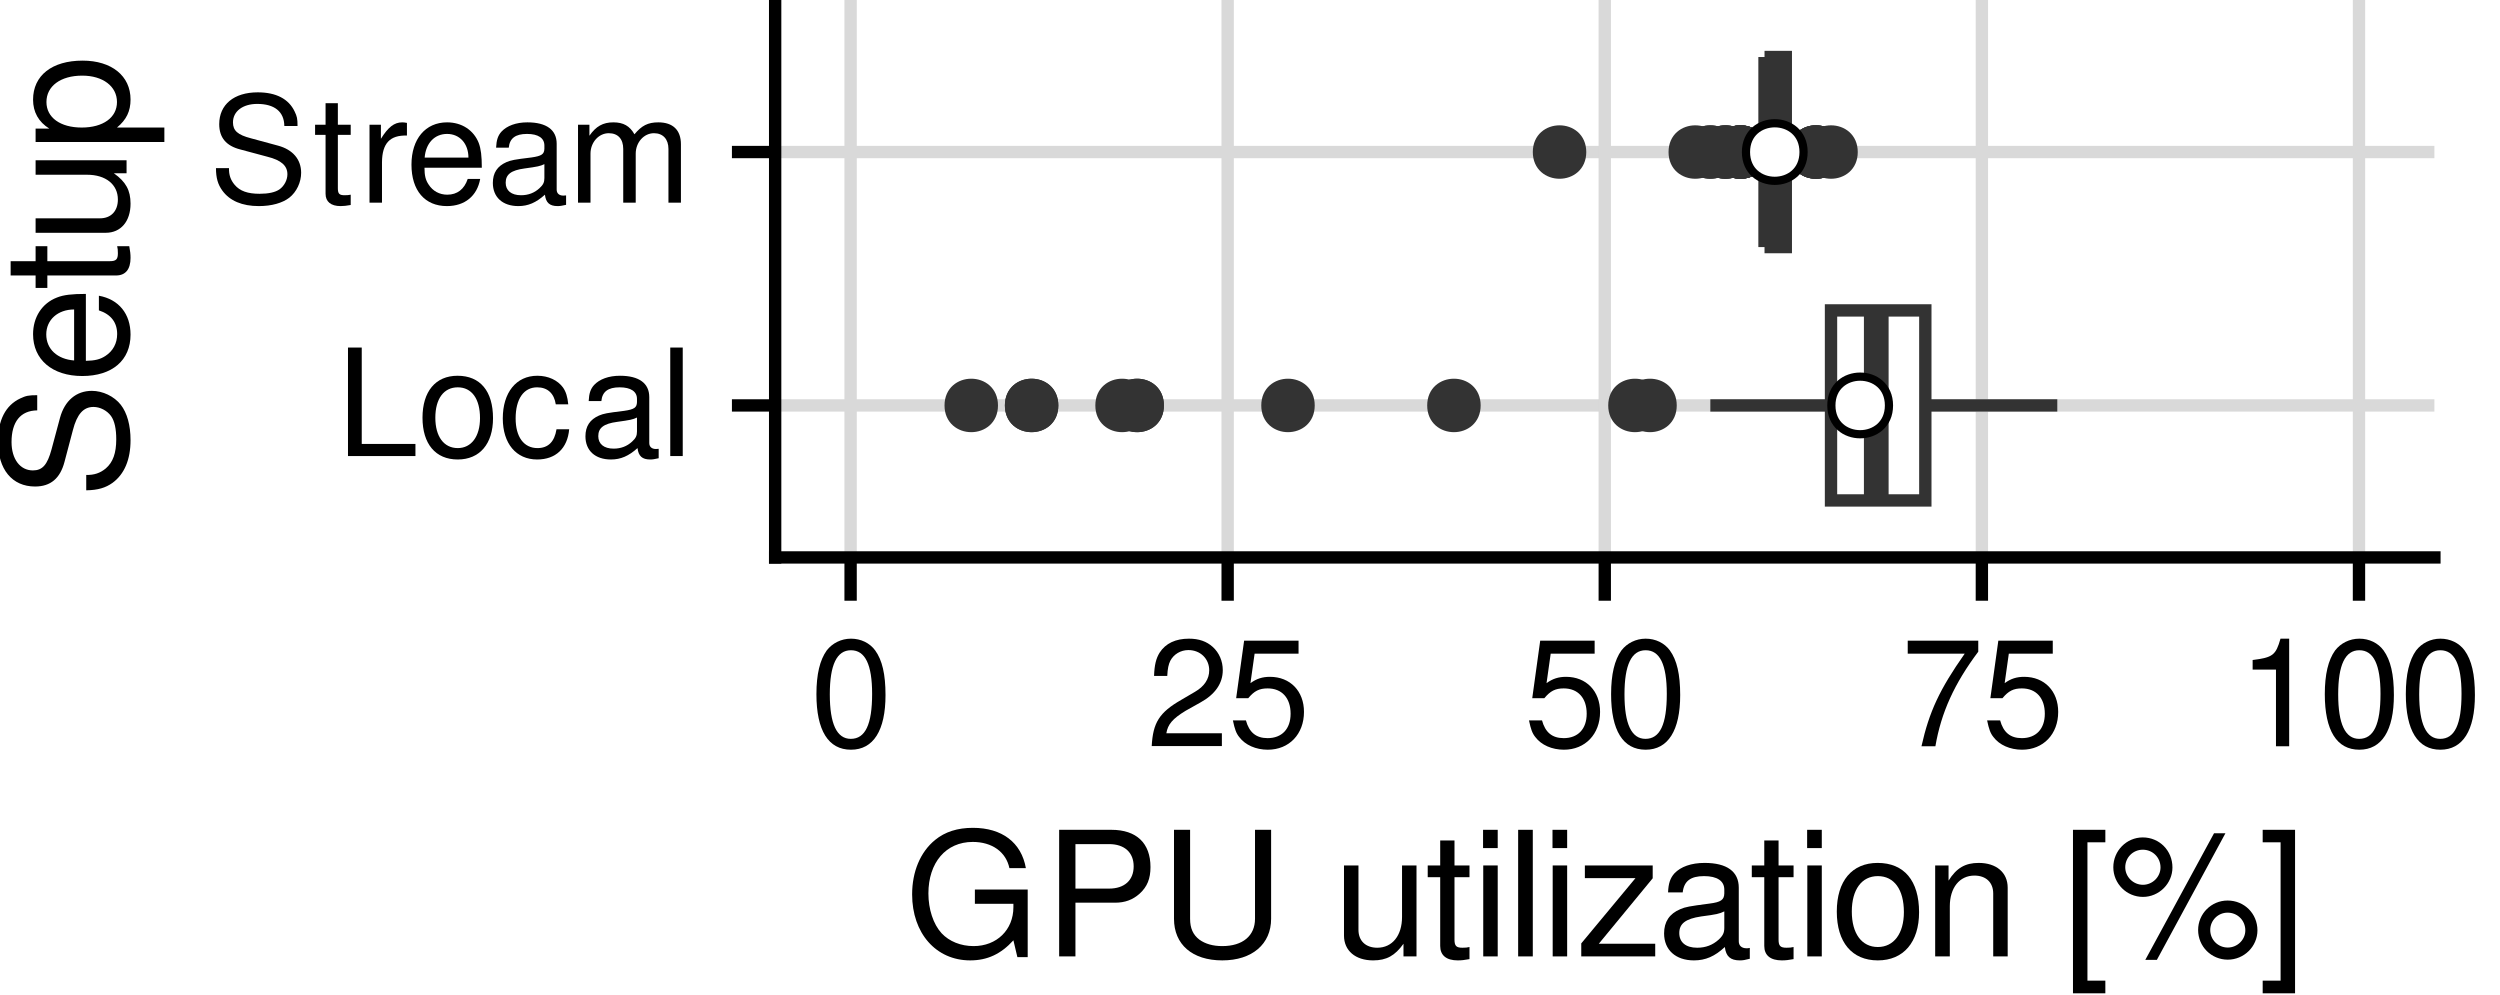 <?xml version="1.0" encoding="UTF-8"?>
<svg xmlns="http://www.w3.org/2000/svg" xmlns:xlink="http://www.w3.org/1999/xlink" width="216pt" height="86pt" viewBox="0 0 216 86" version="1.1">
<defs>
<g>
<symbol overflow="visible" id="glyph0-0">
<path style="stroke:none;" d=""/>
</symbol>
<symbol overflow="visible" id="glyph0-1">
<path style="stroke:none;" d="M 2.219 -9.375 L 1.031 -9.375 L 1.031 0 L 6.859 0 L 6.859 -1.047 L 2.219 -1.047 Z M 2.219 -9.375 "/>
</symbol>
<symbol overflow="visible" id="glyph0-2">
<path style="stroke:none;" d="M 3.5 -6.938 C 1.594 -6.938 0.469 -5.578 0.469 -3.312 C 0.469 -1.047 1.594 0.297 3.516 0.297 C 5.406 0.297 6.562 -1.047 6.562 -3.266 C 6.562 -5.609 5.453 -6.938 3.5 -6.938 Z M 3.516 -5.938 C 4.719 -5.938 5.438 -4.953 5.438 -3.281 C 5.438 -1.688 4.688 -0.688 3.516 -0.688 C 2.312 -0.688 1.578 -1.688 1.578 -3.312 C 1.578 -4.953 2.312 -5.938 3.516 -5.938 Z M 3.516 -5.938 "/>
</symbol>
<symbol overflow="visible" id="glyph0-3">
<path style="stroke:none;" d="M 6.062 -4.469 C 6 -5.125 5.859 -5.562 5.609 -5.922 C 5.141 -6.562 4.328 -6.938 3.391 -6.938 C 1.562 -6.938 0.406 -5.484 0.406 -3.25 C 0.406 -1.078 1.562 0.297 3.375 0.297 C 4.984 0.297 6 -0.672 6.141 -2.312 L 5.047 -2.312 C 4.875 -1.234 4.328 -0.688 3.406 -0.688 C 2.219 -0.688 1.516 -1.656 1.516 -3.25 C 1.516 -4.938 2.219 -5.938 3.375 -5.938 C 4.281 -5.938 4.844 -5.406 4.984 -4.469 Z M 6.062 -4.469 "/>
</symbol>
<symbol overflow="visible" id="glyph0-4">
<path style="stroke:none;" d="M 6.875 -0.625 C 6.766 -0.609 6.719 -0.609 6.641 -0.609 C 6.281 -0.609 6.062 -0.797 6.062 -1.125 L 6.062 -5.094 C 6.062 -6.281 5.188 -6.938 3.531 -6.938 C 2.547 -6.938 1.766 -6.641 1.297 -6.141 C 0.984 -5.797 0.859 -5.406 0.828 -4.75 L 1.922 -4.75 C 2 -5.562 2.5 -5.938 3.5 -5.938 C 4.469 -5.938 5 -5.578 5 -4.938 L 5 -4.656 C 4.984 -4.188 4.766 -4.031 3.891 -3.906 C 2.359 -3.719 2.141 -3.672 1.719 -3.5 C 0.938 -3.156 0.547 -2.578 0.547 -1.703 C 0.547 -0.469 1.391 0.297 2.75 0.297 C 3.594 0.297 4.281 0 5.047 -0.688 C 5.125 0 5.453 0.297 6.141 0.297 C 6.375 0.297 6.516 0.266 6.875 0.188 Z M 5 -2.125 C 5 -1.766 4.906 -1.547 4.578 -1.25 C 4.141 -0.844 3.609 -0.641 2.984 -0.641 C 2.141 -0.641 1.656 -1.047 1.656 -1.719 C 1.656 -2.438 2.125 -2.797 3.281 -2.953 C 4.422 -3.109 4.641 -3.156 5 -3.328 Z M 5 -2.125 "/>
</symbol>
<symbol overflow="visible" id="glyph0-5">
<path style="stroke:none;" d="M 1.953 -9.375 L 0.875 -9.375 L 0.875 0 L 1.953 0 Z M 1.953 -9.375 "/>
</symbol>
<symbol overflow="visible" id="glyph0-6">
<path style="stroke:none;" d="M 7.672 -6.625 C 7.672 -7.266 7.625 -7.453 7.422 -7.875 C 6.906 -8.969 5.812 -9.531 4.234 -9.531 C 2.172 -9.531 0.906 -8.469 0.906 -6.781 C 0.906 -5.625 1.5 -4.906 2.734 -4.594 L 5.062 -3.969 C 6.266 -3.672 6.797 -3.188 6.797 -2.453 C 6.797 -1.953 6.516 -1.438 6.125 -1.156 C 5.75 -0.891 5.156 -0.766 4.391 -0.766 C 3.375 -0.766 2.688 -1 2.234 -1.547 C 1.891 -1.953 1.734 -2.406 1.75 -2.984 L 0.625 -2.984 C 0.625 -2.125 0.797 -1.562 1.172 -1.047 C 1.812 -0.156 2.891 0.297 4.328 0.297 C 5.438 0.297 6.359 0.031 6.953 -0.422 C 7.594 -0.922 7.984 -1.766 7.984 -2.578 C 7.984 -3.734 7.266 -4.578 6 -4.922 L 3.641 -5.562 C 2.5 -5.859 2.094 -6.219 2.094 -6.938 C 2.094 -7.891 2.938 -8.531 4.188 -8.531 C 5.688 -8.531 6.516 -7.859 6.531 -6.625 Z M 7.672 -6.625 "/>
</symbol>
<symbol overflow="visible" id="glyph0-7">
<path style="stroke:none;" d="M 3.266 -6.734 L 2.156 -6.734 L 2.156 -8.594 L 1.094 -8.594 L 1.094 -6.734 L 0.188 -6.734 L 0.188 -5.859 L 1.094 -5.859 L 1.094 -0.766 C 1.094 -0.078 1.562 0.297 2.391 0.297 C 2.672 0.297 2.906 0.266 3.266 0.203 L 3.266 -0.688 C 3.109 -0.656 2.969 -0.641 2.75 -0.641 C 2.281 -0.641 2.156 -0.766 2.156 -1.25 L 2.156 -5.859 L 3.266 -5.859 Z M 3.266 -6.734 "/>
</symbol>
<symbol overflow="visible" id="glyph0-8">
<path style="stroke:none;" d="M 0.891 -6.734 L 0.891 0 L 1.969 0 L 1.969 -3.5 C 1.984 -5.125 2.656 -5.844 4.125 -5.797 L 4.125 -6.891 C 3.953 -6.922 3.844 -6.938 3.719 -6.938 C 3.016 -6.938 2.5 -6.516 1.875 -5.516 L 1.875 -6.734 Z M 0.891 -6.734 "/>
</symbol>
<symbol overflow="visible" id="glyph0-9">
<path style="stroke:none;" d="M 6.594 -3.016 C 6.594 -4.031 6.516 -4.656 6.328 -5.156 C 5.891 -6.266 4.859 -6.938 3.594 -6.938 C 1.719 -6.938 0.516 -5.5 0.516 -3.281 C 0.516 -1.047 1.672 0.297 3.578 0.297 C 5.125 0.297 6.188 -0.578 6.453 -2.047 L 5.375 -2.047 C 5.078 -1.156 4.469 -0.688 3.609 -0.688 C 2.938 -0.688 2.359 -1 2 -1.562 C 1.734 -1.953 1.641 -2.344 1.641 -3.016 Z M 1.656 -3.891 C 1.75 -5.125 2.5 -5.938 3.594 -5.938 C 4.688 -5.938 5.438 -5.094 5.438 -3.891 Z M 1.656 -3.891 "/>
</symbol>
<symbol overflow="visible" id="glyph0-10">
<path style="stroke:none;" d="M 0.906 -6.734 L 0.906 0 L 1.984 0 L 1.984 -4.234 C 1.984 -5.203 2.688 -6 3.562 -6 C 4.359 -6 4.812 -5.5 4.812 -4.641 L 4.812 0 L 5.891 0 L 5.891 -4.234 C 5.891 -5.203 6.594 -6 7.469 -6 C 8.25 -6 8.719 -5.484 8.719 -4.641 L 8.719 0 L 9.797 0 L 9.797 -5.047 C 9.797 -6.266 9.109 -6.938 7.844 -6.938 C 6.938 -6.938 6.406 -6.656 5.781 -5.906 C 5.375 -6.625 4.828 -6.938 3.953 -6.938 C 3.062 -6.938 2.453 -6.594 1.891 -5.781 L 1.891 -6.734 Z M 0.906 -6.734 "/>
</symbol>
<symbol overflow="visible" id="glyph0-11">
<path style="stroke:none;" d="M 3.531 -9.297 C 2.688 -9.297 1.922 -8.906 1.438 -8.281 C 0.844 -7.453 0.547 -6.219 0.547 -4.5 C 0.547 -1.359 1.578 0.297 3.531 0.297 C 5.469 0.297 6.516 -1.359 6.516 -4.422 C 6.516 -6.219 6.234 -7.438 5.625 -8.281 C 5.156 -8.922 4.391 -9.297 3.531 -9.297 Z M 3.531 -8.297 C 4.766 -8.297 5.359 -7.047 5.359 -4.531 C 5.359 -1.875 4.766 -0.641 3.516 -0.641 C 2.312 -0.641 1.703 -1.922 1.703 -4.484 C 1.703 -7.047 2.312 -8.297 3.531 -8.297 Z M 3.531 -8.297 "/>
</symbol>
<symbol overflow="visible" id="glyph0-12">
<path style="stroke:none;" d="M 6.5 -1.125 L 1.703 -1.125 C 1.828 -1.891 2.234 -2.375 3.359 -3.062 L 4.641 -3.781 C 5.922 -4.484 6.578 -5.438 6.578 -6.578 C 6.578 -7.359 6.266 -8.078 5.719 -8.578 C 5.188 -9.062 4.516 -9.297 3.656 -9.297 C 2.5 -9.297 1.641 -8.891 1.125 -8.094 C 0.812 -7.594 0.672 -7.016 0.641 -6.078 L 1.781 -6.078 C 1.812 -6.719 1.891 -7.078 2.047 -7.391 C 2.344 -7.953 2.938 -8.312 3.609 -8.312 C 4.641 -8.312 5.406 -7.562 5.406 -6.562 C 5.406 -5.812 4.984 -5.172 4.172 -4.703 L 3 -4.016 C 1.094 -2.922 0.547 -2.047 0.438 -0.016 L 6.5 -0.016 Z M 6.5 -1.125 "/>
</symbol>
<symbol overflow="visible" id="glyph0-13">
<path style="stroke:none;" d="M 6.125 -9.125 L 1.422 -9.125 L 0.734 -4.156 L 1.781 -4.156 C 2.297 -4.781 2.734 -5 3.453 -5 C 4.688 -5 5.438 -4.172 5.438 -2.812 C 5.438 -1.5 4.688 -0.703 3.453 -0.703 C 2.453 -0.703 1.859 -1.203 1.578 -2.234 L 0.453 -2.234 C 0.609 -1.484 0.734 -1.125 1 -0.797 C 1.516 -0.109 2.438 0.297 3.469 0.297 C 5.312 0.297 6.594 -1.047 6.594 -2.969 C 6.594 -4.766 5.406 -6 3.656 -6 C 3.016 -6 2.5 -5.844 1.969 -5.453 L 2.328 -8 L 6.125 -8 Z M 6.125 -9.125 "/>
</symbol>
<symbol overflow="visible" id="glyph0-14">
<path style="stroke:none;" d="M 6.688 -9.125 L 0.594 -9.125 L 0.594 -8 L 5.516 -8 C 3.344 -4.906 2.453 -3 1.781 0 L 2.984 0 C 3.484 -2.922 4.625 -5.422 6.688 -8.172 Z M 6.688 -9.125 "/>
</symbol>
<symbol overflow="visible" id="glyph0-15">
<path style="stroke:none;" d="M 3.328 -6.625 L 3.328 0 L 4.469 0 L 4.469 -9.297 L 3.719 -9.297 C 3.312 -7.875 3.062 -7.672 1.312 -7.453 L 1.312 -6.625 Z M 3.328 -6.625 "/>
</symbol>
<symbol overflow="visible" id="glyph1-0">
<path style="stroke:none;" d=""/>
</symbol>
<symbol overflow="visible" id="glyph1-1">
<path style="stroke:none;" d="M 10.641 -5.781 L 6.078 -5.781 L 6.078 -4.547 L 9.406 -4.547 L 9.406 -4.25 C 9.406 -2.297 7.969 -0.891 5.969 -0.891 C 4.859 -0.891 3.859 -1.297 3.203 -2 C 2.484 -2.781 2.062 -4.078 2.062 -5.438 C 2.062 -8.109 3.578 -9.891 5.891 -9.891 C 7.562 -9.891 8.766 -9.031 9.062 -7.625 L 10.484 -7.625 C 10.094 -9.844 8.422 -11.109 5.906 -11.109 C 4.578 -11.109 3.5 -10.766 2.641 -10.062 C 1.359 -9.016 0.656 -7.312 0.656 -5.359 C 0.656 -2 2.719 0.344 5.672 0.344 C 7.156 0.344 8.328 -0.203 9.406 -1.391 L 9.75 0.062 L 10.641 0.062 Z M 10.641 -5.781 "/>
</symbol>
<symbol overflow="visible" id="glyph1-2">
<path style="stroke:none;" d="M 2.766 -4.641 L 6.188 -4.641 C 7.047 -4.641 7.719 -4.891 8.312 -5.422 C 8.969 -6.016 9.25 -6.719 9.25 -7.719 C 9.25 -9.781 8.047 -10.938 5.875 -10.938 L 1.359 -10.938 L 1.359 0 L 2.766 0 Z M 2.766 -5.859 L 2.766 -9.703 L 5.672 -9.703 C 7 -9.703 7.797 -8.984 7.797 -7.781 C 7.797 -6.578 7 -5.859 5.672 -5.859 Z M 2.766 -5.859 "/>
</symbol>
<symbol overflow="visible" id="glyph1-3">
<path style="stroke:none;" d="M 8.281 -10.938 L 8.281 -3.25 C 8.281 -1.781 7.219 -0.891 5.453 -0.891 C 4.656 -0.891 3.984 -1.078 3.469 -1.453 C 2.922 -1.875 2.672 -2.438 2.672 -3.25 L 2.672 -10.938 L 1.281 -10.938 L 1.281 -3.25 C 1.281 -1.031 2.859 0.344 5.453 0.344 C 8.031 0.344 9.672 -1.062 9.672 -3.25 L 9.672 -10.938 Z M 8.281 -10.938 "/>
</symbol>
<symbol overflow="visible" id="glyph1-4">
<path style="stroke:none;" d=""/>
</symbol>
<symbol overflow="visible" id="glyph1-5">
<path style="stroke:none;" d="M 7.234 0 L 7.234 -7.859 L 5.984 -7.859 L 5.984 -3.406 C 5.984 -1.797 5.141 -0.75 3.844 -0.75 C 2.844 -0.75 2.219 -1.344 2.219 -2.297 L 2.219 -7.859 L 0.969 -7.859 L 0.969 -1.797 C 0.969 -0.5 1.953 0.344 3.484 0.344 C 4.641 0.344 5.375 -0.062 6.109 -1.094 L 6.109 0 Z M 7.234 0 "/>
</symbol>
<symbol overflow="visible" id="glyph1-6">
<path style="stroke:none;" d="M 3.812 -7.859 L 2.516 -7.859 L 2.516 -10.016 L 1.281 -10.016 L 1.281 -7.859 L 0.203 -7.859 L 0.203 -6.844 L 1.281 -6.844 L 1.281 -0.906 C 1.281 -0.094 1.812 0.344 2.797 0.344 C 3.125 0.344 3.391 0.312 3.812 0.234 L 3.812 -0.812 C 3.625 -0.766 3.469 -0.75 3.203 -0.75 C 2.672 -0.75 2.516 -0.906 2.516 -1.453 L 2.516 -6.844 L 3.812 -6.844 Z M 3.812 -7.859 "/>
</symbol>
<symbol overflow="visible" id="glyph1-7">
<path style="stroke:none;" d="M 2.25 -7.859 L 1 -7.859 L 1 0 L 2.25 0 Z M 2.25 -10.938 L 0.984 -10.938 L 0.984 -9.359 L 2.25 -9.359 Z M 2.25 -10.938 "/>
</symbol>
<symbol overflow="visible" id="glyph1-8">
<path style="stroke:none;" d="M 2.281 -10.938 L 1.016 -10.938 L 1.016 0 L 2.281 0 Z M 2.281 -10.938 "/>
</symbol>
<symbol overflow="visible" id="glyph1-9">
<path style="stroke:none;" d="M 6.641 -7.859 L 0.781 -7.859 L 0.781 -6.766 L 5.156 -6.766 L 0.469 -1.125 L 0.469 0 L 6.859 0 L 6.859 -1.094 L 1.984 -1.094 L 6.641 -6.75 Z M 6.641 -7.859 "/>
</symbol>
<symbol overflow="visible" id="glyph1-10">
<path style="stroke:none;" d="M 8.031 -0.734 C 7.891 -0.703 7.828 -0.703 7.75 -0.703 C 7.312 -0.703 7.078 -0.938 7.078 -1.312 L 7.078 -5.938 C 7.078 -7.328 6.062 -8.078 4.125 -8.078 C 2.969 -8.078 2.062 -7.75 1.516 -7.172 C 1.156 -6.766 1 -6.312 0.969 -5.531 L 2.234 -5.531 C 2.344 -6.5 2.906 -6.938 4.078 -6.938 C 5.219 -6.938 5.828 -6.516 5.828 -5.766 L 5.828 -5.438 C 5.812 -4.891 5.547 -4.688 4.531 -4.562 C 2.766 -4.328 2.484 -4.281 2.016 -4.078 C 1.094 -3.688 0.625 -3 0.625 -1.984 C 0.625 -0.562 1.625 0.344 3.203 0.344 C 4.203 0.344 5 0 5.875 -0.812 C 5.969 0 6.359 0.344 7.172 0.344 C 7.438 0.344 7.609 0.312 8.031 0.203 Z M 5.828 -2.469 C 5.828 -2.062 5.719 -1.797 5.344 -1.453 C 4.828 -0.984 4.219 -0.75 3.484 -0.75 C 2.5 -0.75 1.938 -1.219 1.938 -2.016 C 1.938 -2.828 2.469 -3.25 3.828 -3.453 C 5.156 -3.625 5.422 -3.688 5.828 -3.891 Z M 5.828 -2.469 "/>
</symbol>
<symbol overflow="visible" id="glyph1-11">
<path style="stroke:none;" d="M 4.078 -8.078 C 1.859 -8.078 0.547 -6.516 0.547 -3.875 C 0.547 -1.219 1.859 0.344 4.094 0.344 C 6.312 0.344 7.656 -1.234 7.656 -3.812 C 7.656 -6.547 6.359 -8.078 4.078 -8.078 Z M 4.094 -6.938 C 5.5 -6.938 6.344 -5.781 6.344 -3.828 C 6.344 -1.969 5.469 -0.812 4.094 -0.812 C 2.703 -0.812 1.844 -1.969 1.844 -3.875 C 1.844 -5.781 2.703 -6.938 4.094 -6.938 Z M 4.094 -6.938 "/>
</symbol>
<symbol overflow="visible" id="glyph1-12">
<path style="stroke:none;" d="M 1.047 -7.859 L 1.047 0 L 2.312 0 L 2.312 -4.328 C 2.312 -5.938 3.156 -6.984 4.438 -6.984 C 5.438 -6.984 6.062 -6.391 6.062 -5.438 L 6.062 0 L 7.312 0 L 7.312 -5.938 C 7.312 -7.25 6.328 -8.078 4.812 -8.078 C 3.641 -8.078 2.891 -7.641 2.203 -6.547 L 2.203 -7.859 Z M 1.047 -7.859 "/>
</symbol>
<symbol overflow="visible" id="glyph1-13">
<path style="stroke:none;" d="M 3.75 -10.938 L 0.953 -10.938 L 0.953 3.188 L 3.75 3.188 L 3.75 2.094 L 2.203 2.094 L 2.203 -9.859 L 3.75 -9.859 Z M 3.75 -10.938 "/>
</symbol>
<symbol overflow="visible" id="glyph1-14">
<path style="stroke:none;" d="M 2.984 -10.281 C 1.578 -10.281 0.438 -9.125 0.438 -7.703 C 0.438 -6.297 1.578 -5.141 3 -5.141 C 4.391 -5.141 5.547 -6.297 5.547 -7.688 C 5.547 -9.141 4.422 -10.281 2.984 -10.281 Z M 2.984 -9.219 C 3.844 -9.219 4.516 -8.547 4.516 -7.688 C 4.516 -6.875 3.828 -6.188 3 -6.188 C 2.156 -6.188 1.469 -6.875 1.469 -7.703 C 1.469 -8.547 2.141 -9.219 2.984 -9.219 Z M 9.141 -10.641 L 3.203 0.297 L 4.203 0.297 L 10.125 -10.641 Z M 10.312 -4.828 C 8.906 -4.828 7.766 -3.688 7.766 -2.281 C 7.766 -0.859 8.906 0.281 10.328 0.281 C 11.734 0.281 12.891 -0.859 12.891 -2.25 C 12.891 -3.688 11.766 -4.828 10.312 -4.828 Z M 10.312 -3.781 C 11.172 -3.781 11.844 -3.109 11.844 -2.25 C 11.844 -1.438 11.156 -0.766 10.328 -0.766 C 9.484 -0.766 8.812 -1.438 8.812 -2.281 C 8.812 -3.109 9.484 -3.781 10.312 -3.781 Z M 10.312 -3.781 "/>
</symbol>
<symbol overflow="visible" id="glyph1-15">
<path style="stroke:none;" d="M 0.344 3.188 L 3.141 3.188 L 3.141 -10.938 L 0.344 -10.938 L 0.344 -9.859 L 1.891 -9.859 L 1.891 2.094 L 0.344 2.094 Z M 0.344 3.188 "/>
</symbol>
<symbol overflow="visible" id="glyph2-0">
<path style="stroke:none;" d=""/>
</symbol>
<symbol overflow="visible" id="glyph2-1">
<path style="stroke:none;" d="M -7.719 -8.938 C -8.469 -8.938 -8.688 -8.891 -9.188 -8.656 C -10.453 -8.062 -11.109 -6.781 -11.109 -4.938 C -11.109 -2.531 -9.891 -1.047 -7.906 -1.047 C -6.562 -1.047 -5.734 -1.75 -5.359 -3.188 L -4.641 -5.906 C -4.281 -7.312 -3.719 -7.922 -2.859 -7.922 C -2.281 -7.922 -1.688 -7.609 -1.344 -7.141 C -1.031 -6.703 -0.891 -6.016 -0.891 -5.125 C -0.891 -3.938 -1.172 -3.141 -1.797 -2.609 C -2.281 -2.203 -2.812 -2.031 -3.484 -2.047 L -3.484 -0.719 C -2.469 -0.734 -1.812 -0.938 -1.219 -1.359 C -0.188 -2.109 0.344 -3.375 0.344 -5.047 C 0.344 -6.344 0.047 -7.406 -0.5 -8.109 C -1.078 -8.844 -2.062 -9.312 -3 -9.312 C -4.344 -9.312 -5.344 -8.469 -5.75 -6.984 L -6.484 -4.25 C -6.844 -2.922 -7.266 -2.438 -8.094 -2.438 C -9.203 -2.438 -9.938 -3.422 -9.938 -4.891 C -9.938 -6.625 -9.172 -7.609 -7.719 -7.625 Z M -7.719 -8.938 "/>
</symbol>
<symbol overflow="visible" id="glyph2-2">
<path style="stroke:none;" d="M -3.516 -7.688 C -4.703 -7.688 -5.438 -7.609 -6.016 -7.375 C -7.312 -6.875 -8.078 -5.672 -8.078 -4.203 C -8.078 -2.016 -6.422 -0.594 -3.828 -0.594 C -1.234 -0.594 0.344 -1.953 0.344 -4.172 C 0.344 -5.969 -0.672 -7.219 -2.391 -7.531 L -2.391 -6.266 C -1.344 -5.922 -0.812 -5.219 -0.812 -4.219 C -0.812 -3.422 -1.172 -2.75 -1.828 -2.328 C -2.281 -2.031 -2.734 -1.922 -3.516 -1.906 Z M -4.531 -1.938 C -5.984 -2.047 -6.938 -2.922 -6.938 -4.188 C -6.938 -5.453 -5.938 -6.344 -4.531 -6.344 Z M -4.531 -1.938 "/>
</symbol>
<symbol overflow="visible" id="glyph2-3">
<path style="stroke:none;" d="M -7.859 -3.812 L -7.859 -2.516 L -10.016 -2.516 L -10.016 -1.281 L -7.859 -1.281 L -7.859 -0.203 L -6.844 -0.203 L -6.844 -1.281 L -0.906 -1.281 C -0.094 -1.281 0.344 -1.812 0.344 -2.797 C 0.344 -3.125 0.312 -3.391 0.234 -3.812 L -0.812 -3.812 C -0.766 -3.625 -0.75 -3.469 -0.75 -3.203 C -0.75 -2.672 -0.906 -2.516 -1.453 -2.516 L -6.844 -2.516 L -6.844 -3.812 Z M -7.859 -3.812 "/>
</symbol>
<symbol overflow="visible" id="glyph2-4">
<path style="stroke:none;" d="M 0 -7.234 L -7.859 -7.234 L -7.859 -5.984 L -3.406 -5.984 C -1.797 -5.984 -0.75 -5.141 -0.75 -3.844 C -0.75 -2.844 -1.344 -2.219 -2.297 -2.219 L -7.859 -2.219 L -7.859 -0.969 L -1.797 -0.969 C -0.5 -0.969 0.344 -1.953 0.344 -3.484 C 0.344 -4.641 -0.062 -5.375 -1.094 -6.109 L 0 -6.109 Z M 0 -7.234 "/>
</symbol>
<symbol overflow="visible" id="glyph2-5">
<path style="stroke:none;" d="M 3.266 -0.812 L 3.266 -2.062 L -0.828 -2.062 C -0.016 -2.734 0.344 -3.469 0.344 -4.484 C 0.344 -6.531 -1.297 -7.844 -3.797 -7.844 C -6.438 -7.844 -8.078 -6.562 -8.078 -4.469 C -8.078 -3.406 -7.609 -2.547 -6.672 -1.969 L -7.859 -1.969 L -7.859 -0.812 Z M -6.922 -4.266 C -6.922 -5.641 -5.703 -6.547 -3.828 -6.547 C -2.047 -6.547 -0.828 -5.625 -0.828 -4.266 C -0.828 -2.922 -2.031 -2.062 -3.875 -2.062 C -5.719 -2.062 -6.922 -2.922 -6.922 -4.266 Z M -6.922 -4.266 "/>
</symbol>
</g>
</defs>
<g id="surface332">
<rect x="0" y="0" width="216" height="86" style="fill:rgb(100%,100%,100%);fill-opacity:1;stroke:none;"/>
<path style="fill:none;stroke-width:1.067;stroke-linecap:butt;stroke-linejoin:round;stroke:rgb(85.098%,85.098%,85.098%);stroke-opacity:1;stroke-miterlimit:10;" d="M 66.973 35.031 L 210.332 35.031 "/>
<path style="fill:none;stroke-width:1.067;stroke-linecap:butt;stroke-linejoin:round;stroke:rgb(85.098%,85.098%,85.098%);stroke-opacity:1;stroke-miterlimit:10;" d="M 66.973 13.137 L 210.332 13.137 "/>
<path style="fill:none;stroke-width:1.067;stroke-linecap:butt;stroke-linejoin:round;stroke:rgb(85.098%,85.098%,85.098%);stroke-opacity:1;stroke-miterlimit:10;" d="M 73.492 48.164 L 73.492 0 "/>
<path style="fill:none;stroke-width:1.067;stroke-linecap:butt;stroke-linejoin:round;stroke:rgb(85.098%,85.098%,85.098%);stroke-opacity:1;stroke-miterlimit:10;" d="M 106.07 48.164 L 106.07 0 "/>
<path style="fill:none;stroke-width:1.067;stroke-linecap:butt;stroke-linejoin:round;stroke:rgb(85.098%,85.098%,85.098%);stroke-opacity:1;stroke-miterlimit:10;" d="M 138.652 48.164 L 138.652 0 "/>
<path style="fill:none;stroke-width:1.067;stroke-linecap:butt;stroke-linejoin:round;stroke:rgb(85.098%,85.098%,85.098%);stroke-opacity:1;stroke-miterlimit:10;" d="M 171.234 48.164 L 171.234 0 "/>
<path style="fill:none;stroke-width:1.067;stroke-linecap:butt;stroke-linejoin:round;stroke:rgb(85.098%,85.098%,85.098%);stroke-opacity:1;stroke-miterlimit:10;" d="M 203.816 48.164 L 203.816 0 "/>
<path style="fill-rule:nonzero;fill:rgb(20%,20%,20%);fill-opacity:1;stroke-width:0.709;stroke-linecap:round;stroke-linejoin:round;stroke:rgb(20%,20%,20%);stroke-opacity:1;stroke-miterlimit:10;" d="M 98.902 35.031 C 98.902 37.637 94.992 37.637 94.992 35.031 C 94.992 32.422 98.902 32.422 98.902 35.031 "/>
<path style="fill-rule:nonzero;fill:rgb(20%,20%,20%);fill-opacity:1;stroke-width:0.709;stroke-linecap:round;stroke-linejoin:round;stroke:rgb(20%,20%,20%);stroke-opacity:1;stroke-miterlimit:10;" d="M 91.086 35.031 C 91.086 37.637 87.176 37.637 87.176 35.031 C 87.176 32.422 91.086 32.422 91.086 35.031 "/>
<path style="fill-rule:nonzero;fill:rgb(20%,20%,20%);fill-opacity:1;stroke-width:0.709;stroke-linecap:round;stroke-linejoin:round;stroke:rgb(20%,20%,20%);stroke-opacity:1;stroke-miterlimit:10;" d="M 85.871 35.031 C 85.871 37.637 81.961 37.637 81.961 35.031 C 81.961 32.422 85.871 32.422 85.871 35.031 "/>
<path style="fill-rule:nonzero;fill:rgb(20%,20%,20%);fill-opacity:1;stroke-width:0.709;stroke-linecap:round;stroke-linejoin:round;stroke:rgb(20%,20%,20%);stroke-opacity:1;stroke-miterlimit:10;" d="M 91.086 35.031 C 91.086 37.637 87.176 37.637 87.176 35.031 C 87.176 32.422 91.086 32.422 91.086 35.031 "/>
<path style="fill-rule:nonzero;fill:rgb(20%,20%,20%);fill-opacity:1;stroke-width:0.709;stroke-linecap:round;stroke-linejoin:round;stroke:rgb(20%,20%,20%);stroke-opacity:1;stroke-miterlimit:10;" d="M 143.215 35.031 C 143.215 37.637 139.305 37.637 139.305 35.031 C 139.305 32.422 143.215 32.422 143.215 35.031 "/>
<path style="fill-rule:nonzero;fill:rgb(20%,20%,20%);fill-opacity:1;stroke-width:0.709;stroke-linecap:round;stroke-linejoin:round;stroke:rgb(20%,20%,20%);stroke-opacity:1;stroke-miterlimit:10;" d="M 100.207 35.031 C 100.207 37.637 96.297 37.637 96.297 35.031 C 96.297 32.422 100.207 32.422 100.207 35.031 "/>
<path style="fill-rule:nonzero;fill:rgb(20%,20%,20%);fill-opacity:1;stroke-width:0.709;stroke-linecap:round;stroke-linejoin:round;stroke:rgb(20%,20%,20%);stroke-opacity:1;stroke-miterlimit:10;" d="M 113.238 35.031 C 113.238 37.637 109.328 37.637 109.328 35.031 C 109.328 32.422 113.238 32.422 113.238 35.031 "/>
<path style="fill-rule:nonzero;fill:rgb(20%,20%,20%);fill-opacity:1;stroke-width:0.709;stroke-linecap:round;stroke-linejoin:round;stroke:rgb(20%,20%,20%);stroke-opacity:1;stroke-miterlimit:10;" d="M 100.207 35.031 C 100.207 37.637 96.297 37.637 96.297 35.031 C 96.297 32.422 100.207 32.422 100.207 35.031 "/>
<path style="fill-rule:nonzero;fill:rgb(20%,20%,20%);fill-opacity:1;stroke-width:0.709;stroke-linecap:round;stroke-linejoin:round;stroke:rgb(20%,20%,20%);stroke-opacity:1;stroke-miterlimit:10;" d="M 144.516 35.031 C 144.516 37.637 140.605 37.637 140.605 35.031 C 140.605 32.422 144.516 32.422 144.516 35.031 "/>
<path style="fill-rule:nonzero;fill:rgb(20%,20%,20%);fill-opacity:1;stroke-width:0.709;stroke-linecap:round;stroke-linejoin:round;stroke:rgb(20%,20%,20%);stroke-opacity:1;stroke-miterlimit:10;" d="M 127.574 35.031 C 127.574 37.637 123.664 37.637 123.664 35.031 C 123.664 32.422 127.574 32.422 127.574 35.031 "/>
<path style="fill:none;stroke-width:1.067;stroke-linecap:butt;stroke-linejoin:round;stroke:rgb(20%,20%,20%);stroke-opacity:1;stroke-miterlimit:10;" d="M 166.348 35.031 L 177.75 35.031 "/>
<path style="fill:none;stroke-width:1.067;stroke-linecap:butt;stroke-linejoin:round;stroke:rgb(20%,20%,20%);stroke-opacity:1;stroke-miterlimit:10;" d="M 158.199 35.031 L 147.773 35.031 "/>
<path style="fill-rule:nonzero;fill:rgb(100%,100%,100%);fill-opacity:1;stroke-width:1.067;stroke-linecap:butt;stroke-linejoin:miter;stroke:rgb(20%,20%,20%);stroke-opacity:1;stroke-miterlimit:10;" d="M 166.348 43.238 L 158.199 43.238 L 158.199 26.82 L 166.348 26.82 Z M 166.348 43.238 "/>
<path style="fill:none;stroke-width:2.134;stroke-linecap:butt;stroke-linejoin:miter;stroke:rgb(20%,20%,20%);stroke-opacity:1;stroke-miterlimit:10;" d="M 162.109 43.238 L 162.109 26.82 "/>
<path style="fill-rule:nonzero;fill:rgb(20%,20%,20%);fill-opacity:1;stroke-width:0.709;stroke-linecap:round;stroke-linejoin:round;stroke:rgb(20%,20%,20%);stroke-opacity:1;stroke-miterlimit:10;" d="M 152.336 13.137 C 152.336 15.742 148.426 15.742 148.426 13.137 C 148.426 10.531 152.336 10.531 152.336 13.137 "/>
<path style="fill-rule:nonzero;fill:rgb(20%,20%,20%);fill-opacity:1;stroke-width:0.709;stroke-linecap:round;stroke-linejoin:round;stroke:rgb(20%,20%,20%);stroke-opacity:1;stroke-miterlimit:10;" d="M 148.426 13.137 C 148.426 15.742 144.516 15.742 144.516 13.137 C 144.516 10.531 148.426 10.531 148.426 13.137 "/>
<path style="fill-rule:nonzero;fill:rgb(20%,20%,20%);fill-opacity:1;stroke-width:0.709;stroke-linecap:round;stroke-linejoin:round;stroke:rgb(20%,20%,20%);stroke-opacity:1;stroke-miterlimit:10;" d="M 149.73 13.137 C 149.73 15.742 145.82 15.742 145.82 13.137 C 145.82 10.531 149.73 10.531 149.73 13.137 "/>
<path style="fill-rule:nonzero;fill:rgb(20%,20%,20%);fill-opacity:1;stroke-width:0.709;stroke-linecap:round;stroke-linejoin:round;stroke:rgb(20%,20%,20%);stroke-opacity:1;stroke-miterlimit:10;" d="M 151.035 13.137 C 151.035 15.742 147.125 15.742 147.125 13.137 C 147.125 10.531 151.035 10.531 151.035 13.137 "/>
<path style="fill-rule:nonzero;fill:rgb(20%,20%,20%);fill-opacity:1;stroke-width:0.709;stroke-linecap:round;stroke-linejoin:round;stroke:rgb(20%,20%,20%);stroke-opacity:1;stroke-miterlimit:10;" d="M 152.336 13.137 C 152.336 15.742 148.426 15.742 148.426 13.137 C 148.426 10.531 152.336 10.531 152.336 13.137 "/>
<path style="fill-rule:nonzero;fill:rgb(20%,20%,20%);fill-opacity:1;stroke-width:0.709;stroke-linecap:round;stroke-linejoin:round;stroke:rgb(20%,20%,20%);stroke-opacity:1;stroke-miterlimit:10;" d="M 152.336 13.137 C 152.336 15.742 148.426 15.742 148.426 13.137 C 148.426 10.531 152.336 10.531 152.336 13.137 "/>
<path style="fill-rule:nonzero;fill:rgb(20%,20%,20%);fill-opacity:1;stroke-width:0.709;stroke-linecap:round;stroke-linejoin:round;stroke:rgb(20%,20%,20%);stroke-opacity:1;stroke-miterlimit:10;" d="M 152.336 13.137 C 152.336 15.742 148.426 15.742 148.426 13.137 C 148.426 10.531 152.336 10.531 152.336 13.137 "/>
<path style="fill-rule:nonzero;fill:rgb(20%,20%,20%);fill-opacity:1;stroke-width:0.709;stroke-linecap:round;stroke-linejoin:round;stroke:rgb(20%,20%,20%);stroke-opacity:1;stroke-miterlimit:10;" d="M 151.035 13.137 C 151.035 15.742 147.125 15.742 147.125 13.137 C 147.125 10.531 151.035 10.531 151.035 13.137 "/>
<path style="fill-rule:nonzero;fill:rgb(20%,20%,20%);fill-opacity:1;stroke-width:0.709;stroke-linecap:round;stroke-linejoin:round;stroke:rgb(20%,20%,20%);stroke-opacity:1;stroke-miterlimit:10;" d="M 158.852 13.137 C 158.852 15.742 154.941 15.742 154.941 13.137 C 154.941 10.531 158.852 10.531 158.852 13.137 "/>
<path style="fill-rule:nonzero;fill:rgb(20%,20%,20%);fill-opacity:1;stroke-width:0.709;stroke-linecap:round;stroke-linejoin:round;stroke:rgb(20%,20%,20%);stroke-opacity:1;stroke-miterlimit:10;" d="M 158.852 13.137 C 158.852 15.742 154.941 15.742 154.941 13.137 C 154.941 10.531 158.852 10.531 158.852 13.137 "/>
<path style="fill-rule:nonzero;fill:rgb(20%,20%,20%);fill-opacity:1;stroke-width:0.709;stroke-linecap:round;stroke-linejoin:round;stroke:rgb(20%,20%,20%);stroke-opacity:1;stroke-miterlimit:10;" d="M 152.336 13.137 C 152.336 15.742 148.426 15.742 148.426 13.137 C 148.426 10.531 152.336 10.531 152.336 13.137 "/>
<path style="fill-rule:nonzero;fill:rgb(20%,20%,20%);fill-opacity:1;stroke-width:0.709;stroke-linecap:round;stroke-linejoin:round;stroke:rgb(20%,20%,20%);stroke-opacity:1;stroke-miterlimit:10;" d="M 158.852 13.137 C 158.852 15.742 154.941 15.742 154.941 13.137 C 154.941 10.531 158.852 10.531 158.852 13.137 "/>
<path style="fill-rule:nonzero;fill:rgb(20%,20%,20%);fill-opacity:1;stroke-width:0.709;stroke-linecap:round;stroke-linejoin:round;stroke:rgb(20%,20%,20%);stroke-opacity:1;stroke-miterlimit:10;" d="M 158.852 13.137 C 158.852 15.742 154.941 15.742 154.941 13.137 C 154.941 10.531 158.852 10.531 158.852 13.137 "/>
<path style="fill-rule:nonzero;fill:rgb(20%,20%,20%);fill-opacity:1;stroke-width:0.709;stroke-linecap:round;stroke-linejoin:round;stroke:rgb(20%,20%,20%);stroke-opacity:1;stroke-miterlimit:10;" d="M 152.336 13.137 C 152.336 15.742 148.426 15.742 148.426 13.137 C 148.426 10.531 152.336 10.531 152.336 13.137 "/>
<path style="fill-rule:nonzero;fill:rgb(20%,20%,20%);fill-opacity:1;stroke-width:0.709;stroke-linecap:round;stroke-linejoin:round;stroke:rgb(20%,20%,20%);stroke-opacity:1;stroke-miterlimit:10;" d="M 160.156 13.137 C 160.156 15.742 156.246 15.742 156.246 13.137 C 156.246 10.531 160.156 10.531 160.156 13.137 "/>
<path style="fill-rule:nonzero;fill:rgb(20%,20%,20%);fill-opacity:1;stroke-width:0.709;stroke-linecap:round;stroke-linejoin:round;stroke:rgb(20%,20%,20%);stroke-opacity:1;stroke-miterlimit:10;" d="M 151.035 13.137 C 151.035 15.742 147.125 15.742 147.125 13.137 C 147.125 10.531 151.035 10.531 151.035 13.137 "/>
<path style="fill-rule:nonzero;fill:rgb(20%,20%,20%);fill-opacity:1;stroke-width:0.709;stroke-linecap:round;stroke-linejoin:round;stroke:rgb(20%,20%,20%);stroke-opacity:1;stroke-miterlimit:10;" d="M 136.699 13.137 C 136.699 15.742 132.789 15.742 132.789 13.137 C 132.789 10.531 136.699 10.531 136.699 13.137 "/>
<path style="fill-rule:nonzero;fill:rgb(20%,20%,20%);fill-opacity:1;stroke-width:0.709;stroke-linecap:round;stroke-linejoin:round;stroke:rgb(20%,20%,20%);stroke-opacity:1;stroke-miterlimit:10;" d="M 149.73 13.137 C 149.73 15.742 145.82 15.742 145.82 13.137 C 145.82 10.531 149.73 10.531 149.73 13.137 "/>
<path style="fill:none;stroke-width:1.067;stroke-linecap:butt;stroke-linejoin:round;stroke:rgb(20%,20%,20%);stroke-opacity:1;stroke-miterlimit:10;" d="M 154.293 13.137 L 155.594 13.137 "/>
<path style="fill:none;stroke-width:1.067;stroke-linecap:butt;stroke-linejoin:round;stroke:rgb(20%,20%,20%);stroke-opacity:1;stroke-miterlimit:10;" d="M 152.988 13.137 L 151.684 13.137 "/>
<path style="fill-rule:nonzero;fill:rgb(100%,100%,100%);fill-opacity:1;stroke-width:1.067;stroke-linecap:butt;stroke-linejoin:miter;stroke:rgb(20%,20%,20%);stroke-opacity:1;stroke-miterlimit:10;" d="M 154.293 21.348 L 152.988 21.348 L 152.988 4.926 L 154.293 4.926 Z M 154.293 21.348 "/>
<path style="fill:none;stroke-width:2.134;stroke-linecap:butt;stroke-linejoin:miter;stroke:rgb(20%,20%,20%);stroke-opacity:1;stroke-miterlimit:10;" d="M 152.988 21.348 L 152.988 4.926 "/>
<path style="fill-rule:nonzero;fill:rgb(100%,100%,100%);fill-opacity:1;stroke-width:0.709;stroke-linecap:round;stroke-linejoin:round;stroke:rgb(0%,0%,0%);stroke-opacity:1;stroke-miterlimit:10;" d="M 163.207 35.031 C 163.207 38.348 158.23 38.348 158.23 35.031 C 158.23 31.711 163.207 31.711 163.207 35.031 "/>
<path style="fill-rule:nonzero;fill:rgb(100%,100%,100%);fill-opacity:1;stroke-width:0.709;stroke-linecap:round;stroke-linejoin:round;stroke:rgb(0%,0%,0%);stroke-opacity:1;stroke-miterlimit:10;" d="M 155.828 13.137 C 155.828 16.453 150.852 16.453 150.852 13.137 C 150.852 9.82 155.828 9.82 155.828 13.137 "/>
<path style="fill:none;stroke-width:1.067;stroke-linecap:square;stroke-linejoin:round;stroke:rgb(0%,0%,0%);stroke-opacity:1;stroke-miterlimit:10;" d="M 66.973 48.164 L 66.973 0 "/>
<g style="fill:rgb(0%,0%,0%);fill-opacity:1;">
  <use xlink:href="#glyph0-1" x="29.035" y="39.403"/>
  <use xlink:href="#glyph0-2" x="36.035" y="39.403"/>
  <use xlink:href="#glyph0-3" x="43.035" y="39.403"/>
  <use xlink:href="#glyph0-4" x="50.035" y="39.403"/>
  <use xlink:href="#glyph0-5" x="57.035" y="39.403"/>
</g>
<g style="fill:rgb(0%,0%,0%);fill-opacity:1;">
  <use xlink:href="#glyph0-6" x="18.035" y="17.509"/>
  <use xlink:href="#glyph0-7" x="27.035" y="17.509"/>
  <use xlink:href="#glyph0-8" x="31.035" y="17.509"/>
  <use xlink:href="#glyph0-9" x="35.035" y="17.509"/>
  <use xlink:href="#glyph0-4" x="42.035" y="17.509"/>
  <use xlink:href="#glyph0-10" x="49.035" y="17.509"/>
</g>
<path style="fill:none;stroke-width:1.067;stroke-linecap:butt;stroke-linejoin:round;stroke:rgb(0%,0%,0%);stroke-opacity:1;stroke-miterlimit:10;" d="M 63.238 35.031 L 66.973 35.031 "/>
<path style="fill:none;stroke-width:1.067;stroke-linecap:butt;stroke-linejoin:round;stroke:rgb(0%,0%,0%);stroke-opacity:1;stroke-miterlimit:10;" d="M 63.238 13.137 L 66.973 13.137 "/>
<path style="fill:none;stroke-width:1.067;stroke-linecap:square;stroke-linejoin:round;stroke:rgb(0%,0%,0%);stroke-opacity:1;stroke-miterlimit:10;" d="M 66.973 48.164 L 210.332 48.164 "/>
<path style="fill:none;stroke-width:1.067;stroke-linecap:butt;stroke-linejoin:round;stroke:rgb(0%,0%,0%);stroke-opacity:1;stroke-miterlimit:10;" d="M 73.492 51.902 L 73.492 48.164 "/>
<path style="fill:none;stroke-width:1.067;stroke-linecap:butt;stroke-linejoin:round;stroke:rgb(0%,0%,0%);stroke-opacity:1;stroke-miterlimit:10;" d="M 106.07 51.902 L 106.07 48.164 "/>
<path style="fill:none;stroke-width:1.067;stroke-linecap:butt;stroke-linejoin:round;stroke:rgb(0%,0%,0%);stroke-opacity:1;stroke-miterlimit:10;" d="M 138.652 51.902 L 138.652 48.164 "/>
<path style="fill:none;stroke-width:1.067;stroke-linecap:butt;stroke-linejoin:round;stroke:rgb(0%,0%,0%);stroke-opacity:1;stroke-miterlimit:10;" d="M 171.234 51.902 L 171.234 48.164 "/>
<path style="fill:none;stroke-width:1.067;stroke-linecap:butt;stroke-linejoin:round;stroke:rgb(0%,0%,0%);stroke-opacity:1;stroke-miterlimit:10;" d="M 203.816 51.902 L 203.816 48.164 "/>
<g style="fill:rgb(0%,0%,0%);fill-opacity:1;">
  <use xlink:href="#glyph0-11" x="69.992" y="64.478"/>
</g>
<g style="fill:rgb(0%,0%,0%);fill-opacity:1;">
  <use xlink:href="#glyph0-12" x="99.07" y="64.478"/>
  <use xlink:href="#glyph0-13" x="106.07" y="64.478"/>
</g>
<g style="fill:rgb(0%,0%,0%);fill-opacity:1;">
  <use xlink:href="#glyph0-13" x="131.652" y="64.478"/>
  <use xlink:href="#glyph0-11" x="138.652" y="64.478"/>
</g>
<g style="fill:rgb(0%,0%,0%);fill-opacity:1;">
  <use xlink:href="#glyph0-14" x="164.234" y="64.478"/>
  <use xlink:href="#glyph0-13" x="171.234" y="64.478"/>
</g>
<g style="fill:rgb(0%,0%,0%);fill-opacity:1;">
  <use xlink:href="#glyph0-15" x="193.316" y="64.478"/>
  <use xlink:href="#glyph0-11" x="200.316" y="64.478"/>
  <use xlink:href="#glyph0-11" x="207.316" y="64.478"/>
</g>
<g style="fill:rgb(0%,0%,0%);fill-opacity:1;">
  <use xlink:href="#glyph1-1" x="78.152" y="82.634"/>
  <use xlink:href="#glyph1-2" x="90.152" y="82.634"/>
  <use xlink:href="#glyph1-3" x="100.152" y="82.634"/>
  <use xlink:href="#glyph1-4" x="111.152" y="82.634"/>
  <use xlink:href="#glyph1-5" x="115.152" y="82.634"/>
  <use xlink:href="#glyph1-6" x="123.152" y="82.634"/>
  <use xlink:href="#glyph1-7" x="127.152" y="82.634"/>
  <use xlink:href="#glyph1-8" x="130.152" y="82.634"/>
  <use xlink:href="#glyph1-7" x="133.152" y="82.634"/>
  <use xlink:href="#glyph1-9" x="136.152" y="82.634"/>
  <use xlink:href="#glyph1-10" x="143.152" y="82.634"/>
  <use xlink:href="#glyph1-6" x="151.152" y="82.634"/>
  <use xlink:href="#glyph1-7" x="155.152" y="82.634"/>
  <use xlink:href="#glyph1-11" x="158.152" y="82.634"/>
  <use xlink:href="#glyph1-12" x="166.152" y="82.634"/>
  <use xlink:href="#glyph1-4" x="174.152" y="82.634"/>
  <use xlink:href="#glyph1-13" x="178.152" y="82.634"/>
  <use xlink:href="#glyph1-14" x="182.152" y="82.634"/>
  <use xlink:href="#glyph1-15" x="195.152" y="82.634"/>
</g>
<g style="fill:rgb(0%,0%,0%);fill-opacity:1;">
  <use xlink:href="#glyph2-1" x="10.935" y="43.082"/>
  <use xlink:href="#glyph2-2" x="10.935" y="33.082"/>
  <use xlink:href="#glyph2-3" x="10.935" y="25.082"/>
  <use xlink:href="#glyph2-4" x="10.935" y="21.082"/>
  <use xlink:href="#glyph2-5" x="10.935" y="13.082"/>
</g>
</g>
</svg>
